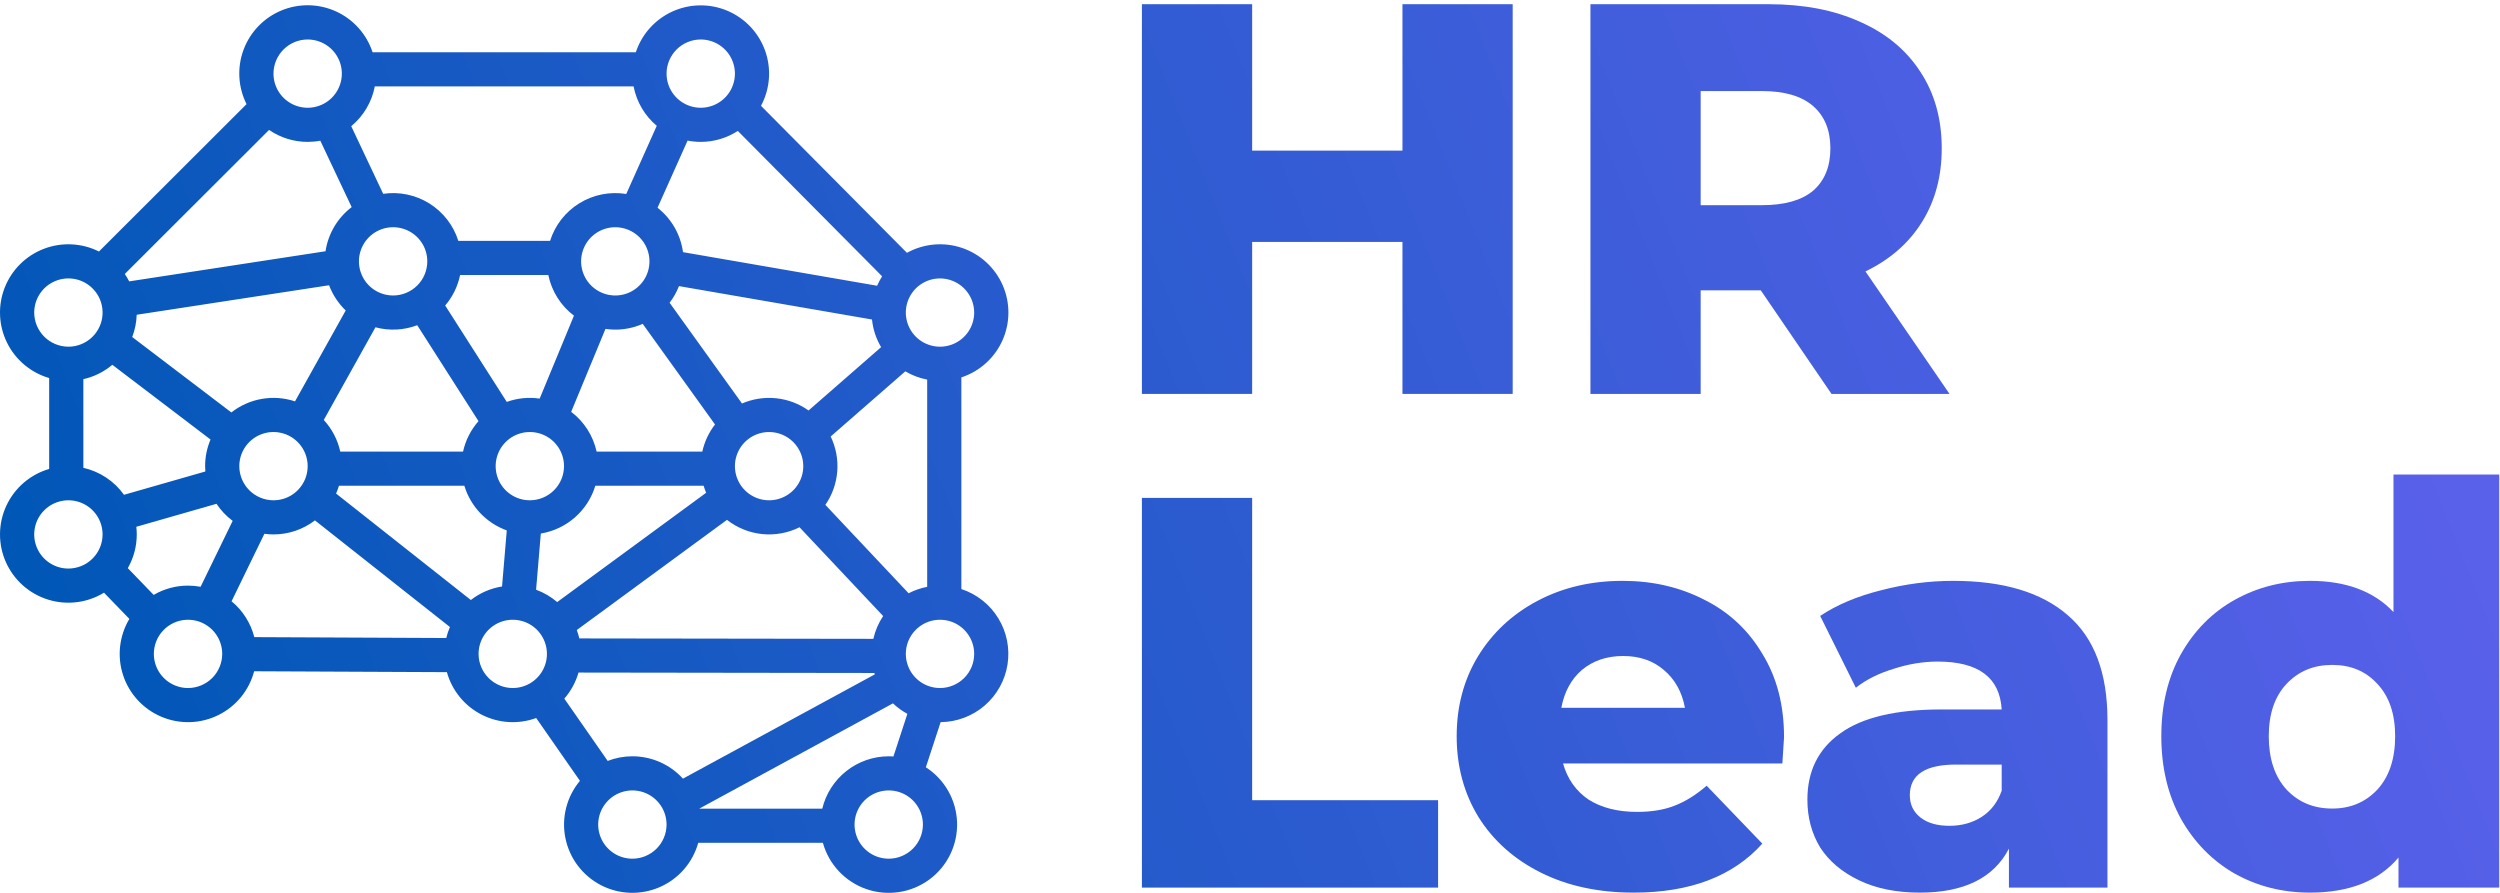 <svg width="476" height="170" viewBox="0 0 476 170" fill="none" xmlns="http://www.w3.org/2000/svg">
<path d="M288.016 0.8V75H267.028V46.062H238.408V75H217.42V0.8H238.408V28.678H267.028V0.8H288.016Z" fill="url(#paint0_linear)"/>
<path d="M335.256 55.284H323.808V75H302.82V0.8H336.74C343.454 0.8 349.284 1.931 354.23 4.192C359.177 6.383 362.993 9.563 365.678 13.732C368.364 17.831 369.706 22.671 369.706 28.254C369.706 33.625 368.434 38.324 365.89 42.352C363.417 46.309 359.848 49.419 355.184 51.68L371.19 75H348.718L335.256 55.284ZM348.506 28.254C348.506 24.791 347.411 22.106 345.22 20.198C343.03 18.29 339.779 17.336 335.468 17.336H323.808V39.066H335.468C339.779 39.066 343.03 38.147 345.22 36.31C347.411 34.402 348.506 31.717 348.506 28.254Z" fill="url(#paint1_linear)"/>
<path d="M217.42 94.8H238.408V152.358H273.812V169H217.42V94.8Z" fill="url(#paint2_linear)"/>
<path d="M339.68 140.38C339.68 140.521 339.574 142.182 339.362 145.362H297.598C298.446 148.33 300.072 150.627 302.474 152.252C304.948 153.807 308.022 154.584 311.696 154.584C314.452 154.584 316.82 154.195 318.798 153.418C320.848 152.641 322.897 151.369 324.946 149.602L335.546 160.626C329.964 166.845 321.802 169.954 311.06 169.954C304.347 169.954 298.446 168.682 293.358 166.138C288.27 163.594 284.313 160.061 281.486 155.538C278.73 151.015 277.352 145.892 277.352 140.168C277.352 134.515 278.695 129.462 281.38 125.01C284.136 120.487 287.917 116.954 292.722 114.41C297.528 111.866 302.934 110.594 308.94 110.594C314.664 110.594 319.858 111.795 324.522 114.198C329.186 116.53 332.861 119.957 335.546 124.48C338.302 128.932 339.68 134.232 339.68 140.38ZM309.046 124.904C305.937 124.904 303.322 125.787 301.202 127.554C299.153 129.321 297.846 131.723 297.28 134.762H320.812C320.247 131.723 318.904 129.321 316.784 127.554C314.735 125.787 312.156 124.904 309.046 124.904Z" fill="url(#paint3_linear)"/>
<path d="M371.899 110.594C381.439 110.594 388.718 112.785 393.735 117.166C398.753 121.477 401.261 128.119 401.261 137.094V169H382.499V161.58C379.602 167.163 373.949 169.954 365.539 169.954C361.087 169.954 357.236 169.177 353.985 167.622C350.735 166.067 348.261 163.983 346.565 161.368C344.94 158.683 344.127 155.644 344.127 152.252C344.127 146.811 346.212 142.606 350.381 139.638C354.551 136.599 360.981 135.08 369.673 135.08H381.121C380.768 129.003 376.705 125.964 368.931 125.964C366.175 125.964 363.384 126.423 360.557 127.342C357.731 128.19 355.328 129.391 353.349 130.946L346.565 117.272C349.745 115.152 353.597 113.527 358.119 112.396C362.713 111.195 367.306 110.594 371.899 110.594ZM371.157 157.234C373.489 157.234 375.539 156.669 377.305 155.538C379.072 154.407 380.344 152.747 381.121 150.556V145.574H372.429C366.564 145.574 363.631 147.517 363.631 151.404C363.631 153.171 364.303 154.584 365.645 155.644C366.988 156.704 368.825 157.234 371.157 157.234Z" fill="url(#paint4_linear)"/>
<path d="M475.858 90.348V169H456.672V163.276C452.927 167.728 447.309 169.954 439.818 169.954C434.589 169.954 429.819 168.753 425.508 166.35C421.197 163.877 417.77 160.379 415.226 155.856C412.753 151.333 411.516 146.104 411.516 140.168C411.516 134.232 412.753 129.038 415.226 124.586C417.77 120.063 421.197 116.601 425.508 114.198C429.819 111.795 434.589 110.594 439.818 110.594C446.673 110.594 451.973 112.573 455.718 116.53V90.348H475.858ZM444.058 153.948C447.521 153.948 450.383 152.747 452.644 150.344C454.905 147.871 456.036 144.479 456.036 140.168C456.036 135.928 454.905 132.607 452.644 130.204C450.453 127.801 447.591 126.6 444.058 126.6C440.525 126.6 437.627 127.801 435.366 130.204C433.105 132.607 431.974 135.928 431.974 140.168C431.974 144.479 433.105 147.871 435.366 150.344C437.627 152.747 440.525 153.948 444.058 153.948Z" fill="url(#paint5_linear)"/>
<path d="M183.044 112.156V71.855C184.766 71.29 186.351 70.373 187.698 69.162C189.044 67.95 190.122 66.471 190.863 64.819C191.604 63.167 191.991 61.38 192 59.57C192.009 57.76 191.639 55.968 190.914 54.309C190.189 52.651 189.125 51.161 187.79 49.937C186.456 48.712 184.88 47.78 183.163 47.199C181.447 46.618 179.628 46.402 177.823 46.563C176.017 46.725 174.266 47.262 172.681 48.139L144.894 20.148C145.745 18.56 146.257 16.812 146.395 15.016C146.534 13.22 146.298 11.414 145.7 9.714C145.103 8.014 144.159 6.457 142.927 5.141C141.695 3.825 140.202 2.779 138.544 2.07C136.885 1.361 135.097 1.004 133.294 1.021C131.49 1.039 129.709 1.431 128.065 2.172C126.421 2.914 124.949 3.989 123.743 5.328C122.537 6.668 121.623 8.244 121.059 9.955H70.941C70.384 8.256 69.482 6.689 68.291 5.354C67.101 4.018 65.647 2.942 64.021 2.194C62.395 1.445 60.631 1.04 58.841 1.003C57.051 0.966 55.272 1.298 53.617 1.979C51.961 2.66 50.464 3.675 49.219 4.96C47.974 6.246 47.008 7.774 46.382 9.449C45.755 11.124 45.482 12.91 45.578 14.695C45.675 16.481 46.139 18.227 46.943 19.826L18.84 47.887C17.224 47.079 15.457 46.616 13.652 46.527C11.846 46.439 10.042 46.727 8.355 47.373C6.667 48.019 5.132 49.009 3.849 50.28C2.566 51.551 1.562 53.075 0.901 54.755C0.24 56.435 -0.063 58.235 0.011 60.038C0.085 61.842 0.534 63.61 1.33 65.23C2.126 66.851 3.252 68.288 4.635 69.45C6.018 70.612 7.628 71.474 9.363 71.98V89.284C7.583 89.803 5.936 90.697 4.53 91.904C3.125 93.111 1.994 94.603 1.213 96.282C0.432 97.961 0.019 99.787 0.002 101.638C-0.015 103.49 0.364 105.323 1.114 107.016C1.864 108.709 2.968 110.222 4.351 111.454C5.734 112.687 7.365 113.61 9.134 114.162C10.904 114.714 12.771 114.882 14.611 114.656C16.45 114.429 18.22 113.812 19.802 112.847L24.63 117.839C23.675 119.436 23.074 121.22 22.869 123.069C22.663 124.918 22.857 126.79 23.439 128.558C24.02 130.326 24.974 131.948 26.238 133.316C27.501 134.683 29.044 135.764 30.762 136.485C32.479 137.205 34.332 137.549 36.194 137.494C38.056 137.438 39.885 136.983 41.556 136.16C43.227 135.338 44.702 134.167 45.881 132.726C47.06 131.285 47.915 129.608 48.389 127.809L85.088 127.978C85.568 129.705 86.402 131.315 87.535 132.706C88.669 134.097 90.079 135.238 91.676 136.058C93.273 136.879 95.022 137.36 96.815 137.472C98.607 137.585 100.403 137.325 102.09 136.711L110.419 148.671C109.174 150.159 108.279 151.907 107.799 153.786C107.319 155.665 107.266 157.627 107.644 159.529C108.022 161.431 108.822 163.225 109.984 164.778C111.147 166.331 112.643 167.605 114.362 168.506C116.082 169.407 117.981 169.912 119.922 169.984C121.862 170.056 123.794 169.694 125.576 168.923C127.358 168.153 128.945 166.994 130.22 165.532C131.495 164.069 132.426 162.34 132.945 160.472H156.677C157.239 162.501 158.287 164.363 159.729 165.898C161.172 167.433 162.966 168.595 164.958 169.284C166.95 169.973 169.08 170.169 171.164 169.854C173.248 169.539 175.225 168.724 176.924 167.478C178.623 166.231 179.993 164.591 180.917 162.699C181.84 160.807 182.29 158.719 182.227 156.615C182.164 154.511 181.59 152.453 180.554 150.62C179.519 148.786 178.053 147.231 176.282 146.089L179.094 137.495C182.178 137.467 185.152 136.347 187.486 134.333C189.819 132.319 191.361 129.543 191.835 126.499C192.31 123.456 191.686 120.343 190.076 117.716C188.466 115.089 185.974 113.119 183.044 112.156ZM120.405 143.998C118.797 143.997 117.202 144.296 115.703 144.879L107.446 133.02C108.7 131.583 109.622 129.888 110.146 128.055L166.484 128.136C166.51 128.224 166.534 128.313 166.562 128.4L130.03 148.254C128.812 146.913 127.326 145.842 125.669 145.108C124.011 144.375 122.218 143.997 120.405 143.998ZM89.648 114.242L63.989 93.973C64.202 93.49 64.385 92.995 64.538 92.489H88.414C89.004 94.437 90.041 96.22 91.443 97.696C92.845 99.172 94.574 100.301 96.49 100.992L95.59 111.665C93.423 112.008 91.378 112.894 89.648 114.242ZM35.801 111.502C33.502 111.501 31.244 112.111 29.26 113.27L24.333 108.175C25.453 106.22 26.041 104.006 26.039 101.754C26.039 101.267 26.011 100.781 25.956 100.297L41.221 95.924C42.053 97.176 43.094 98.275 44.299 99.174L38.194 111.725C37.405 111.577 36.604 111.503 35.801 111.502ZM21.387 69.459L40.087 83.685C39.404 85.289 39.053 87.014 39.055 88.756C39.055 89.098 39.073 89.436 39.099 89.771L23.611 94.208C21.75 91.605 18.995 89.778 15.871 89.073V72.191C17.902 71.736 19.794 70.799 21.387 69.459ZM58.579 27.015C59.386 27.014 60.192 26.939 60.985 26.789L66.958 39.436C64.268 41.484 62.482 44.498 61.978 47.839L24.598 53.573C24.348 53.088 24.067 52.619 23.758 52.168L51.229 24.736C53.391 26.223 55.955 27.017 58.579 27.015ZM87.603 52.361H104.397C105.033 55.448 106.768 58.2 109.281 60.106L102.752 75.894C100.644 75.586 98.493 75.802 96.488 76.522L84.764 58.17C86.187 56.504 87.163 54.506 87.603 52.361ZM133.421 27.015C135.926 27.017 138.377 26.293 140.478 24.93L167.954 52.609C167.591 53.183 167.275 53.784 167.007 54.407L130.045 48.009C129.587 44.669 127.848 41.638 125.194 39.554L130.914 26.771C131.74 26.933 132.579 27.015 133.421 27.015ZM166.283 121.636L110.302 121.555C110.177 121.013 110.016 120.48 109.821 119.959L138.416 98.98C140.348 100.498 142.672 101.436 145.118 101.686C147.563 101.936 150.03 101.487 152.23 100.391L168.152 117.295C167.267 118.615 166.634 120.087 166.283 121.636ZM113.597 85.99C112.934 82.969 111.216 80.283 108.751 78.412L115.28 62.624C115.9 62.714 116.525 62.759 117.151 62.76C118.949 62.761 120.727 62.387 122.372 61.663L136.138 80.82C134.958 82.342 134.132 84.108 133.721 85.989L113.597 85.99ZM100.881 95.255C99.594 95.255 98.336 94.874 97.266 94.16C96.195 93.445 95.361 92.43 94.868 91.243C94.376 90.055 94.247 88.749 94.498 87.488C94.749 86.227 95.369 85.069 96.279 84.16C97.189 83.251 98.349 82.632 99.612 82.382C100.874 82.131 102.182 82.26 103.372 82.752C104.561 83.243 105.577 84.076 106.292 85.145C107.007 86.214 107.389 87.471 107.389 88.756C107.387 90.479 106.701 92.131 105.481 93.349C104.261 94.567 102.606 95.253 100.881 95.255ZM88.165 85.99H64.787C64.295 83.738 63.211 81.657 61.646 79.962L71.484 62.317C74.113 63.021 76.897 62.883 79.442 61.921L91.107 80.185C89.648 81.839 88.636 83.837 88.165 85.99ZM44.051 78.531L25.172 64.168C25.694 62.813 25.984 61.38 26.029 59.929L62.657 54.311C63.341 56.127 64.422 57.768 65.822 59.114L56.171 76.422C54.134 75.744 51.96 75.582 49.844 75.95C47.729 76.318 45.738 77.204 44.051 78.531ZM152.945 88.756C152.945 90.041 152.563 91.298 151.848 92.367C151.133 93.435 150.117 94.268 148.927 94.76C147.738 95.252 146.43 95.381 145.167 95.13C143.905 94.879 142.745 94.26 141.835 93.351C140.925 92.442 140.305 91.284 140.054 90.024C139.803 88.763 139.932 87.456 140.424 86.269C140.917 85.081 141.751 84.066 142.821 83.352C143.892 82.638 145.15 82.257 146.437 82.257C148.162 82.259 149.816 82.944 151.037 84.163C152.257 85.381 152.943 87.033 152.945 88.756ZM153.95 78.154C152.131 76.863 150.008 76.063 147.788 75.83C145.568 75.598 143.326 75.941 141.277 76.827L127.492 57.642C128.233 56.675 128.835 55.608 129.278 54.474L166.028 60.834C166.218 62.694 166.81 64.49 167.763 66.098L153.95 78.154ZM123.659 49.762C123.659 51.047 123.277 52.304 122.562 53.372C121.847 54.441 120.831 55.274 119.642 55.766C118.452 56.258 117.144 56.387 115.881 56.136C114.619 55.885 113.459 55.266 112.549 54.357C111.639 53.448 111.019 52.29 110.768 51.03C110.517 49.769 110.646 48.462 111.138 47.275C111.631 46.087 112.465 45.072 113.535 44.358C114.606 43.644 115.864 43.263 117.151 43.263C118.876 43.265 120.531 43.95 121.751 45.169C122.971 46.387 123.657 48.039 123.659 49.762ZM74.849 56.261C73.562 56.261 72.304 55.88 71.234 55.166C70.163 54.451 69.329 53.436 68.837 52.249C68.344 51.061 68.215 49.755 68.466 48.494C68.717 47.233 69.337 46.075 70.247 45.166C71.157 44.257 72.317 43.638 73.58 43.388C74.842 43.137 76.15 43.266 77.34 43.757C78.529 44.249 79.545 45.082 80.26 46.151C80.975 47.22 81.357 48.476 81.357 49.762C81.355 51.485 80.669 53.137 79.449 54.355C78.229 55.573 76.575 56.259 74.849 56.261ZM45.563 88.756C45.563 87.471 45.945 86.214 46.66 85.145C47.375 84.076 48.392 83.243 49.581 82.752C50.77 82.26 52.078 82.131 53.341 82.382C54.603 82.632 55.763 83.251 56.673 84.16C57.583 85.069 58.203 86.227 58.454 87.488C58.705 88.749 58.576 90.055 58.084 91.243C57.591 92.43 56.757 93.445 55.687 94.16C54.617 94.874 53.358 95.255 52.071 95.255C50.346 95.253 48.692 94.567 47.472 93.349C46.252 92.131 45.565 90.479 45.563 88.756ZM102.972 101.584C105.38 101.188 107.628 100.126 109.462 98.518C111.296 96.91 112.642 94.822 113.348 92.489H133.97C134.105 92.942 134.266 93.388 134.45 93.823L106.087 114.634C104.9 113.616 103.539 112.819 102.07 112.283L102.972 101.584ZM173.001 112.957L157.148 96.127C158.455 94.24 159.236 92.041 159.414 89.754C159.592 87.467 159.159 85.174 158.159 83.108L172.373 70.703C173.66 71.464 175.068 71.996 176.536 72.276V111.735C175.305 111.969 174.114 112.382 173.001 112.959V112.957ZM185.485 59.51C185.485 60.796 185.103 62.052 184.388 63.121C183.673 64.19 182.656 65.023 181.467 65.515C180.278 66.007 178.97 66.135 177.707 65.884C176.445 65.634 175.285 65.015 174.375 64.106C173.465 63.197 172.845 62.039 172.594 60.778C172.343 59.517 172.472 58.211 172.964 57.023C173.457 55.836 174.291 54.821 175.361 54.106C176.431 53.392 177.69 53.011 178.977 53.011C180.702 53.013 182.356 53.699 183.576 54.917C184.796 56.135 185.483 57.787 185.485 59.51ZM133.421 7.518C134.708 7.518 135.966 7.899 137.037 8.613C138.107 9.327 138.941 10.342 139.434 11.53C139.926 12.717 140.055 14.024 139.804 15.285C139.553 16.546 138.933 17.704 138.023 18.613C137.113 19.521 135.953 20.14 134.691 20.391C133.428 20.642 132.12 20.513 130.93 20.021C129.741 19.529 128.725 18.697 128.01 17.628C127.295 16.559 126.913 15.302 126.913 14.017C126.915 12.294 127.601 10.642 128.821 9.424C130.041 8.205 131.696 7.52 133.421 7.518ZM71.362 16.454H120.638C121.201 19.386 122.757 22.035 125.045 23.956L119.239 36.933C116.15 36.43 112.983 37.056 110.319 38.696C107.655 40.336 105.672 42.88 104.734 45.862H87.266C86.338 42.913 84.388 40.391 81.765 38.748C79.142 37.106 76.019 36.452 72.956 36.903L66.875 24.026C69.207 22.1 70.793 19.422 71.362 16.454ZM58.579 7.518C59.866 7.518 61.125 7.899 62.195 8.613C63.265 9.327 64.099 10.342 64.592 11.53C65.084 12.717 65.213 14.024 64.962 15.285C64.711 16.546 64.091 17.704 63.181 18.613C62.271 19.521 61.111 20.14 59.849 20.391C58.587 20.642 57.278 20.513 56.089 20.021C54.9 19.529 53.883 18.697 53.168 17.628C52.453 16.559 52.071 15.302 52.071 14.017C52.073 12.294 52.76 10.642 53.98 9.424C55.2 8.205 56.854 7.52 58.579 7.518ZM6.515 59.51C6.515 58.225 6.897 56.968 7.612 55.9C8.327 54.831 9.344 53.998 10.533 53.506C11.722 53.014 13.031 52.885 14.293 53.136C15.556 53.387 16.715 54.006 17.625 54.915C18.535 55.824 19.155 56.982 19.406 58.242C19.657 59.503 19.529 60.81 19.036 61.997C18.543 63.185 17.709 64.2 16.639 64.914C15.569 65.628 14.311 66.009 13.023 66.009C11.298 66.007 9.644 65.322 8.424 64.103C7.204 62.885 6.518 61.233 6.515 59.51ZM13.023 108.253C11.736 108.253 10.478 107.872 9.408 107.158C8.338 106.444 7.503 105.429 7.011 104.241C6.518 103.053 6.389 101.747 6.641 100.486C6.892 99.225 7.511 98.067 8.422 97.158C9.332 96.249 10.491 95.631 11.754 95.38C13.016 95.129 14.325 95.258 15.514 95.75C16.703 96.242 17.72 97.075 18.435 98.143C19.15 99.212 19.531 100.469 19.531 101.754C19.529 103.477 18.843 105.129 17.623 106.347C16.403 107.566 14.749 108.251 13.023 108.253ZM35.801 131C34.514 131 33.256 130.618 32.186 129.904C31.116 129.19 30.281 128.175 29.789 126.988C29.296 125.8 29.167 124.493 29.418 123.233C29.669 121.972 30.289 120.814 31.2 119.905C32.11 118.996 33.269 118.377 34.532 118.126C35.794 117.876 37.103 118.004 38.292 118.496C39.481 118.988 40.497 119.821 41.212 120.89C41.928 121.959 42.309 123.215 42.309 124.501C42.307 126.224 41.621 127.875 40.401 129.094C39.181 130.312 37.527 130.998 35.801 131ZM44.088 114.484L50.338 101.635C50.912 101.713 51.491 101.753 52.071 101.754C54.926 101.756 57.701 100.816 59.965 99.08L85.665 119.383C85.374 120.06 85.141 120.761 84.97 121.478L48.419 121.31C47.737 118.634 46.22 116.243 44.088 114.484ZM91.119 124.501C91.119 123.215 91.501 121.959 92.216 120.89C92.931 119.821 93.948 118.988 95.137 118.496C96.326 118.004 97.634 117.876 98.897 118.126C100.159 118.377 101.319 118.996 102.229 119.905C103.139 120.814 103.759 121.972 104.01 123.233C104.261 124.493 104.132 125.8 103.64 126.988C103.147 128.175 102.313 129.19 101.243 129.904C100.173 130.618 98.914 131 97.627 131C95.902 130.998 94.248 130.312 93.028 129.094C91.808 127.875 91.121 126.224 91.119 124.501ZM120.405 163.495C119.118 163.495 117.86 163.114 116.789 162.399C115.719 161.685 114.885 160.67 114.392 159.483C113.9 158.295 113.771 156.988 114.022 155.728C114.273 154.467 114.893 153.309 115.803 152.4C116.713 151.491 117.873 150.872 119.135 150.622C120.398 150.371 121.706 150.499 122.896 150.991C124.085 151.483 125.101 152.316 125.816 153.385C126.531 154.454 126.913 155.71 126.913 156.996C126.911 158.719 126.225 160.371 125.005 161.589C123.785 162.807 122.13 163.493 120.405 163.495ZM169.215 163.495C167.928 163.495 166.669 163.114 165.599 162.399C164.529 161.685 163.695 160.67 163.202 159.483C162.71 158.295 162.581 156.988 162.832 155.728C163.083 154.467 163.703 153.309 164.613 152.4C165.523 151.491 166.683 150.872 167.945 150.622C169.208 150.371 170.516 150.499 171.705 150.991C172.895 151.483 173.911 152.316 174.626 153.385C175.341 154.454 175.723 155.71 175.723 156.996C175.721 158.719 175.034 160.371 173.814 161.589C172.594 162.807 170.94 163.493 169.215 163.495ZM169.215 143.998C166.29 144.002 163.452 144.988 161.157 146.797C158.861 148.606 157.241 151.134 156.558 153.974H133.12L170.02 133.918C170.844 134.702 171.766 135.374 172.763 135.919L170.11 144.032C169.813 144.011 169.516 143.998 169.215 143.998ZM178.977 131C177.69 131 176.431 130.618 175.361 129.904C174.291 129.19 173.457 128.175 172.964 126.988C172.472 125.8 172.343 124.493 172.594 123.233C172.845 121.972 173.465 120.814 174.375 119.905C175.285 118.996 176.445 118.377 177.707 118.126C178.97 117.876 180.278 118.004 181.467 118.496C182.656 118.988 183.673 119.821 184.388 120.89C185.103 121.959 185.485 123.215 185.485 124.501C185.483 126.224 184.796 127.875 183.576 129.094C182.356 130.312 180.702 130.998 178.977 131Z" fill="url(#paint6_linear)"/>
<defs>
<linearGradient id="paint0_linear" x1="429.598" y1="0.835" x2="24.781" y2="162.115" gradientUnits="userSpaceOnUse">
<stop stop-color="#5960EA"/>
<stop offset="1" stop-color="#0057B6"/>
</linearGradient>
<linearGradient id="paint1_linear" x1="429.598" y1="0.835" x2="24.781" y2="162.115" gradientUnits="userSpaceOnUse">
<stop stop-color="#5960EA"/>
<stop offset="1" stop-color="#0057B6"/>
</linearGradient>
<linearGradient id="paint2_linear" x1="429.598" y1="0.835" x2="24.781" y2="162.115" gradientUnits="userSpaceOnUse">
<stop stop-color="#5960EA"/>
<stop offset="1" stop-color="#0057B6"/>
</linearGradient>
<linearGradient id="paint3_linear" x1="429.598" y1="0.835" x2="24.781" y2="162.115" gradientUnits="userSpaceOnUse">
<stop stop-color="#5960EA"/>
<stop offset="1" stop-color="#0057B6"/>
</linearGradient>
<linearGradient id="paint4_linear" x1="429.598" y1="0.835" x2="24.781" y2="162.115" gradientUnits="userSpaceOnUse">
<stop stop-color="#5960EA"/>
<stop offset="1" stop-color="#0057B6"/>
</linearGradient>
<linearGradient id="paint5_linear" x1="429.598" y1="0.835" x2="24.781" y2="162.115" gradientUnits="userSpaceOnUse">
<stop stop-color="#5960EA"/>
<stop offset="1" stop-color="#0057B6"/>
</linearGradient>
<linearGradient id="paint6_linear" x1="429.598" y1="0.835" x2="24.781" y2="162.115" gradientUnits="userSpaceOnUse">
<stop stop-color="#5960EA"/>
<stop offset="1" stop-color="#0057B6"/>
</linearGradient>
</defs>
</svg>
